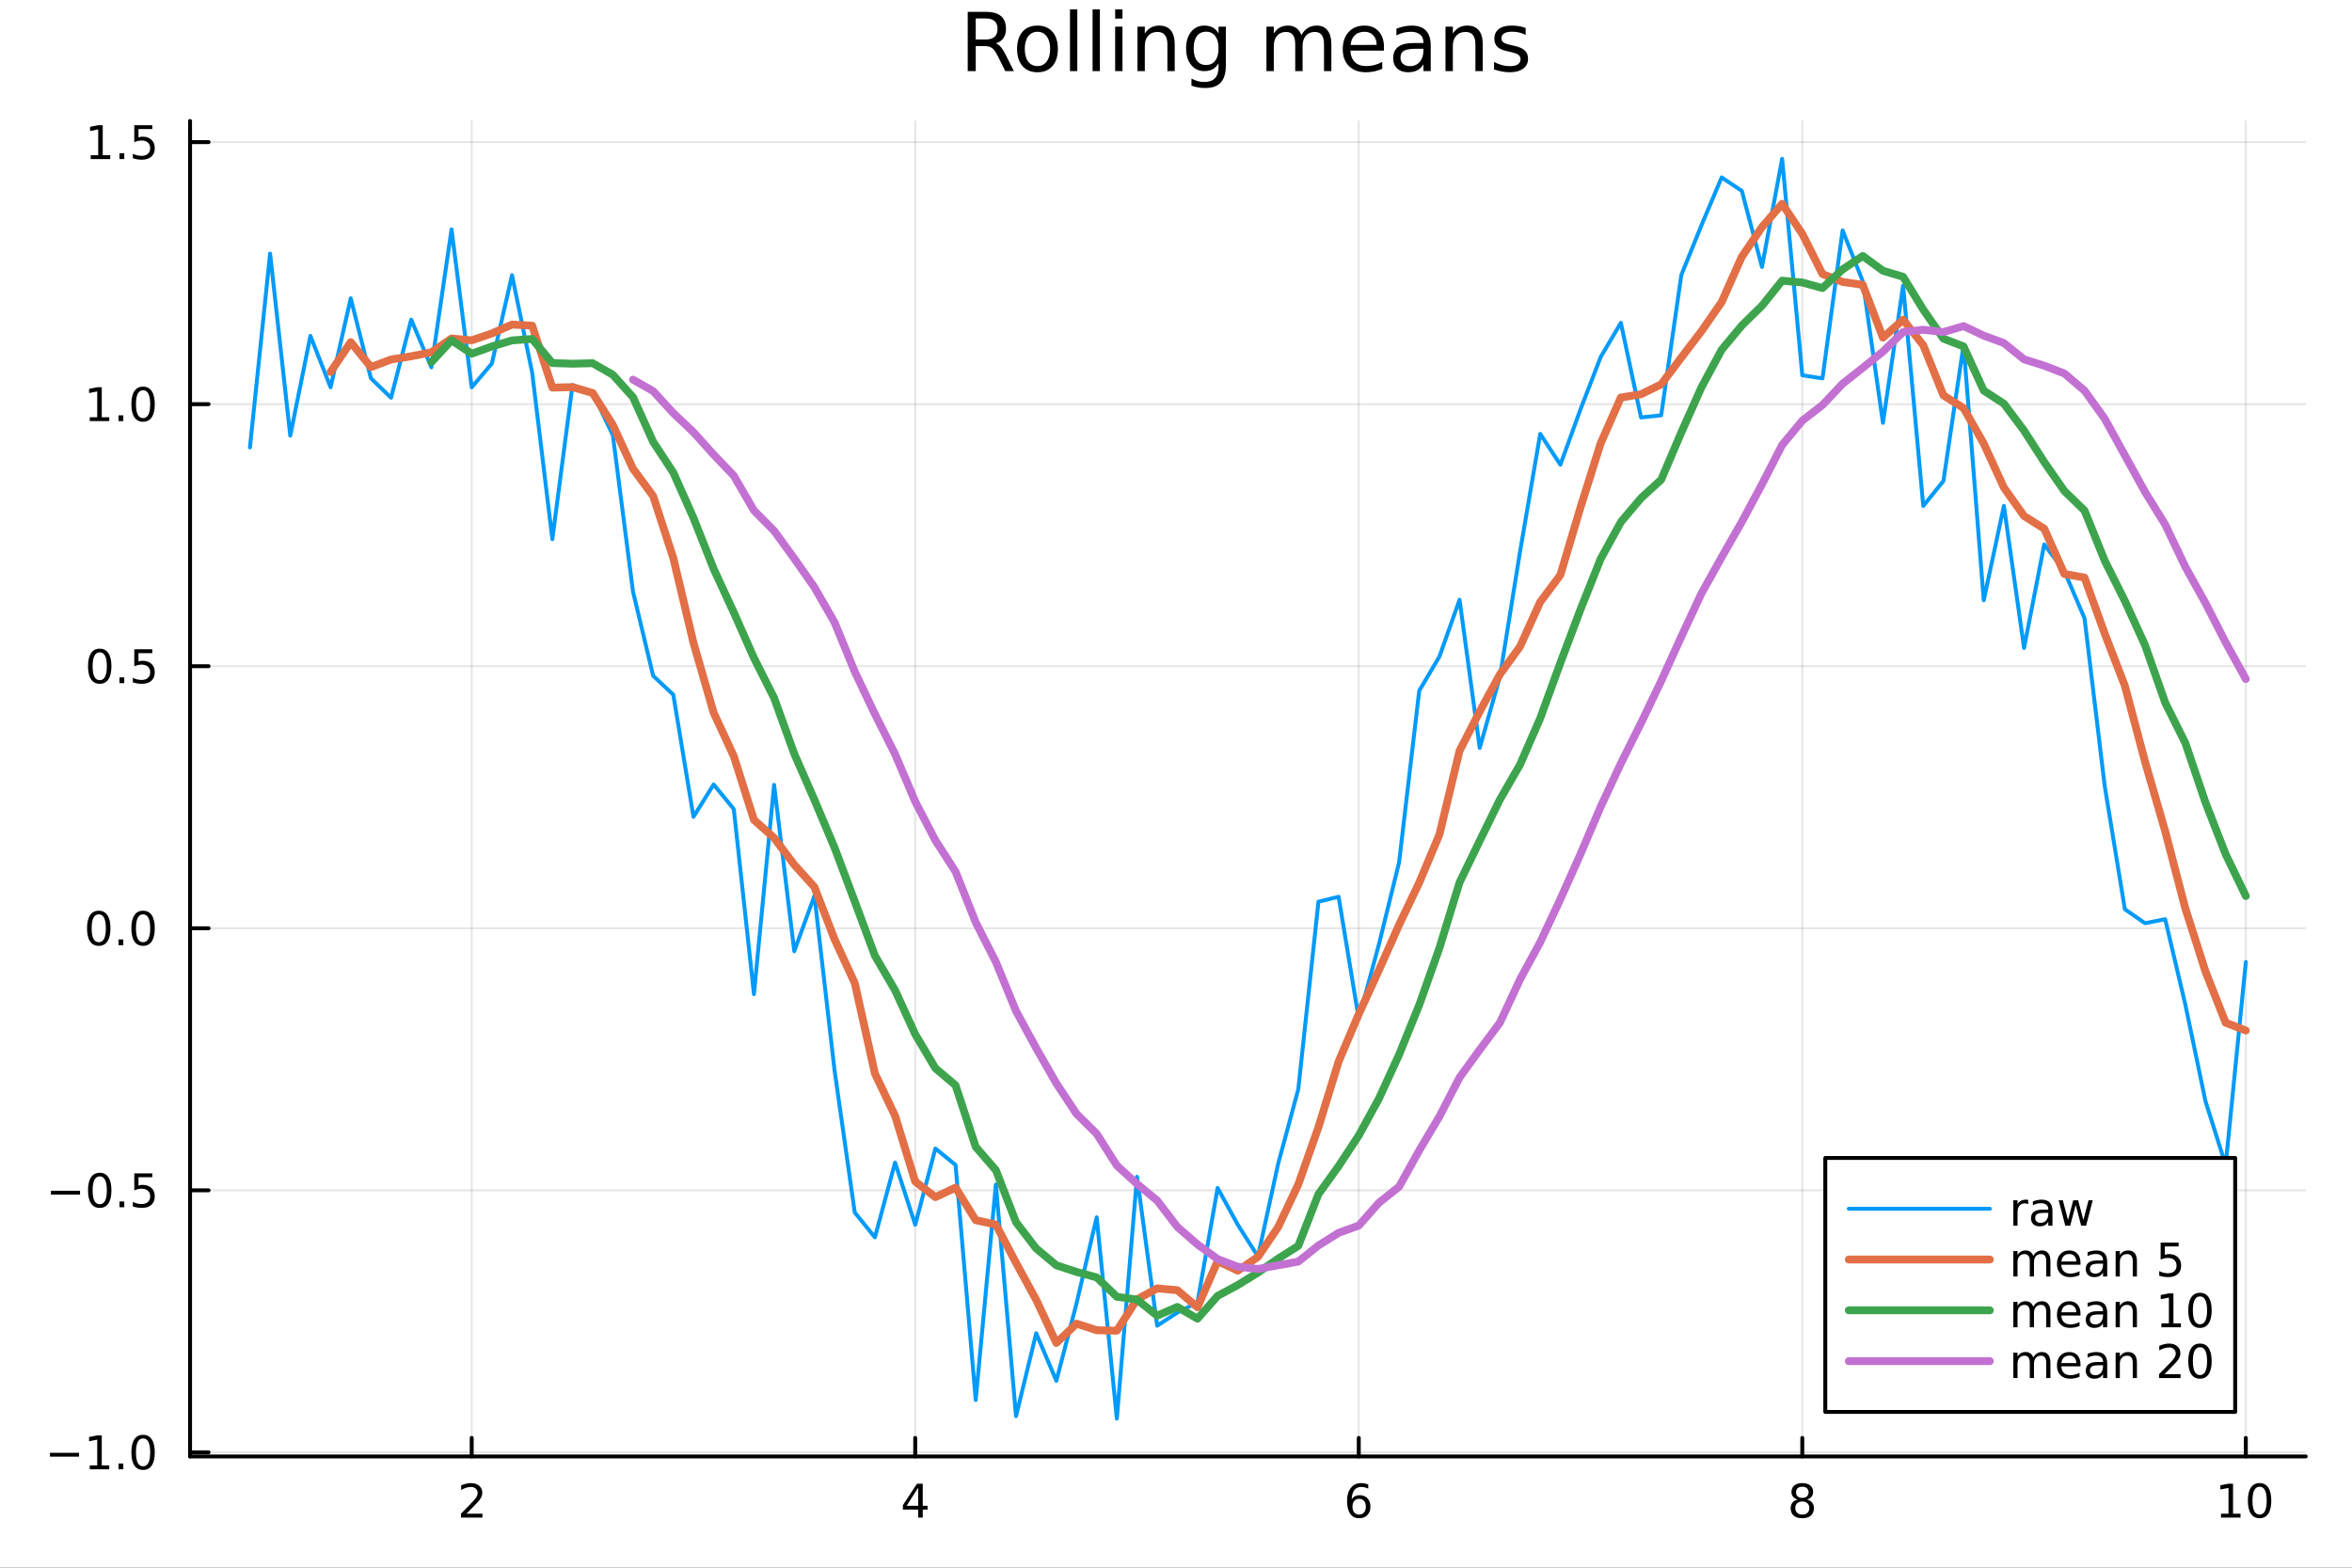<?xml version="1.0" encoding="utf-8"?>
<svg xmlns="http://www.w3.org/2000/svg" xmlns:xlink="http://www.w3.org/1999/xlink" width="600" height="400" viewBox="0 0 2400 1600">
<rect x="0" y="0" width="2400" height="1600" fill="#333333" stroke="none"/>
<defs>
  <clipPath id="clip340">
    <rect x="0" y="0" width="2400" height="1600"/>
  </clipPath>
</defs>
<path clip-path="url(#clip340)" d="M0 1600 L2400 1600 L2400 0 L0 0  Z" fill="#ffffff" fill-rule="evenodd" fill-opacity="1"/>
<defs>
  <clipPath id="clip341">
    <rect x="480" y="0" width="1681" height="1600"/>
  </clipPath>
</defs>
<path clip-path="url(#clip340)" d="M193.936 1486.45 L2352.76 1486.45 L2352.76 123.472 L193.936 123.472  Z" fill="#ffffff" fill-rule="evenodd" fill-opacity="1"/>
<defs>
  <clipPath id="clip342">
    <rect x="193" y="123" width="2160" height="1364"/>
  </clipPath>
</defs>
<polyline clip-path="url(#clip342)" style="stroke:#000000; stroke-linecap:round; stroke-linejoin:round; stroke-width:2; stroke-opacity:0.1; fill:none" points="481.326,1486.45 481.326,123.472 "/>
<polyline clip-path="url(#clip342)" style="stroke:#000000; stroke-linecap:round; stroke-linejoin:round; stroke-width:2; stroke-opacity:0.1; fill:none" points="933.909,1486.45 933.909,123.472 "/>
<polyline clip-path="url(#clip342)" style="stroke:#000000; stroke-linecap:round; stroke-linejoin:round; stroke-width:2; stroke-opacity:0.1; fill:none" points="1386.49,1486.45 1386.49,123.472 "/>
<polyline clip-path="url(#clip342)" style="stroke:#000000; stroke-linecap:round; stroke-linejoin:round; stroke-width:2; stroke-opacity:0.1; fill:none" points="1839.07,1486.45 1839.07,123.472 "/>
<polyline clip-path="url(#clip342)" style="stroke:#000000; stroke-linecap:round; stroke-linejoin:round; stroke-width:2; stroke-opacity:0.1; fill:none" points="2291.66,1486.45 2291.66,123.472 "/>
<polyline clip-path="url(#clip340)" style="stroke:#000000; stroke-linecap:round; stroke-linejoin:round; stroke-width:4; stroke-opacity:1; fill:none" points="193.936,1486.45 2352.76,1486.45 "/>
<polyline clip-path="url(#clip340)" style="stroke:#000000; stroke-linecap:round; stroke-linejoin:round; stroke-width:4; stroke-opacity:1; fill:none" points="481.326,1486.45 481.326,1467.55 "/>
<polyline clip-path="url(#clip340)" style="stroke:#000000; stroke-linecap:round; stroke-linejoin:round; stroke-width:4; stroke-opacity:1; fill:none" points="933.909,1486.45 933.909,1467.55 "/>
<polyline clip-path="url(#clip340)" style="stroke:#000000; stroke-linecap:round; stroke-linejoin:round; stroke-width:4; stroke-opacity:1; fill:none" points="1386.49,1486.45 1386.49,1467.55 "/>
<polyline clip-path="url(#clip340)" style="stroke:#000000; stroke-linecap:round; stroke-linejoin:round; stroke-width:4; stroke-opacity:1; fill:none" points="1839.07,1486.45 1839.07,1467.55 "/>
<polyline clip-path="url(#clip340)" style="stroke:#000000; stroke-linecap:round; stroke-linejoin:round; stroke-width:4; stroke-opacity:1; fill:none" points="2291.66,1486.45 2291.66,1467.55 "/>
<path clip-path="url(#clip340)" d="M475.979 1544.91 L492.298 1544.91 L492.298 1548.85 L470.354 1548.85 L470.354 1544.91 Q473.016 1542.16 477.599 1537.53 Q482.206 1532.88 483.386 1531.53 Q485.632 1529.01 486.511 1527.27 Q487.414 1525.51 487.414 1523.82 Q487.414 1521.07 485.47 1519.33 Q483.548 1517.6 480.446 1517.6 Q478.247 1517.6 475.794 1518.36 Q473.363 1519.13 470.585 1520.68 L470.585 1515.95 Q473.409 1514.82 475.863 1514.24 Q478.317 1513.66 480.354 1513.66 Q485.724 1513.66 488.919 1516.35 Q492.113 1519.03 492.113 1523.52 Q492.113 1525.65 491.303 1527.57 Q490.516 1529.47 488.409 1532.07 Q487.831 1532.74 484.729 1535.95 Q481.627 1539.15 475.979 1544.91 Z" fill="#000000" fill-rule="evenodd" fill-opacity="1" /><path clip-path="url(#clip340)" d="M936.918 1518.36 L925.113 1536.81 L936.918 1536.81 L936.918 1518.36 M935.691 1514.29 L941.571 1514.29 L941.571 1536.81 L946.501 1536.81 L946.501 1540.7 L941.571 1540.7 L941.571 1548.85 L936.918 1548.85 L936.918 1540.7 L921.316 1540.7 L921.316 1536.19 L935.691 1514.29 Z" fill="#000000" fill-rule="evenodd" fill-opacity="1" /><path clip-path="url(#clip340)" d="M1386.9 1529.7 Q1383.75 1529.7 1381.9 1531.86 Q1380.07 1534.01 1380.07 1537.76 Q1380.07 1541.49 1381.9 1543.66 Q1383.75 1545.82 1386.9 1545.82 Q1390.04 1545.82 1391.87 1543.66 Q1393.73 1541.49 1393.73 1537.76 Q1393.73 1534.01 1391.87 1531.86 Q1390.04 1529.7 1386.9 1529.7 M1396.18 1515.05 L1396.18 1519.31 Q1394.42 1518.48 1392.61 1518.04 Q1390.83 1517.6 1389.07 1517.6 Q1384.44 1517.6 1381.99 1520.72 Q1379.56 1523.85 1379.21 1530.17 Q1380.58 1528.15 1382.64 1527.09 Q1384.7 1526 1387.17 1526 Q1392.38 1526 1395.39 1529.17 Q1398.42 1532.32 1398.42 1537.76 Q1398.42 1543.08 1395.28 1546.3 Q1392.13 1549.52 1386.9 1549.52 Q1380.9 1549.52 1377.73 1544.94 Q1374.56 1540.33 1374.56 1531.6 Q1374.56 1523.41 1378.45 1518.55 Q1382.34 1513.66 1388.89 1513.66 Q1390.65 1513.66 1392.43 1514.01 Q1394.23 1514.36 1396.18 1515.05 Z" fill="#000000" fill-rule="evenodd" fill-opacity="1" /><path clip-path="url(#clip340)" d="M1839.07 1532.44 Q1835.74 1532.44 1833.82 1534.22 Q1831.92 1536 1831.92 1539.13 Q1831.92 1542.25 1833.82 1544.03 Q1835.74 1545.82 1839.07 1545.82 Q1842.41 1545.82 1844.33 1544.03 Q1846.25 1542.23 1846.25 1539.13 Q1846.25 1536 1844.33 1534.22 Q1842.43 1532.44 1839.07 1532.44 M1834.4 1530.45 Q1831.39 1529.7 1829.7 1527.64 Q1828.03 1525.58 1828.03 1522.62 Q1828.03 1518.48 1830.97 1516.07 Q1833.94 1513.66 1839.07 1513.66 Q1844.24 1513.66 1847.18 1516.07 Q1850.12 1518.48 1850.12 1522.62 Q1850.12 1525.58 1848.43 1527.64 Q1846.76 1529.7 1843.77 1530.45 Q1847.15 1531.23 1849.03 1533.52 Q1850.93 1535.82 1850.93 1539.13 Q1850.93 1544.15 1847.85 1546.83 Q1844.79 1549.52 1839.07 1549.52 Q1833.36 1549.52 1830.28 1546.83 Q1827.22 1544.15 1827.22 1539.13 Q1827.22 1535.82 1829.12 1533.52 Q1831.02 1531.23 1834.4 1530.45 M1832.69 1523.06 Q1832.69 1525.75 1834.35 1527.25 Q1836.04 1528.76 1839.07 1528.76 Q1842.08 1528.76 1843.77 1527.25 Q1845.49 1525.75 1845.49 1523.06 Q1845.49 1520.38 1843.77 1518.87 Q1842.08 1517.37 1839.07 1517.37 Q1836.04 1517.37 1834.35 1518.87 Q1832.69 1520.38 1832.69 1523.06 Z" fill="#000000" fill-rule="evenodd" fill-opacity="1" /><path clip-path="url(#clip340)" d="M2266.34 1544.91 L2273.98 1544.91 L2273.98 1518.55 L2265.67 1520.21 L2265.67 1515.95 L2273.94 1514.29 L2278.61 1514.29 L2278.61 1544.91 L2286.25 1544.91 L2286.25 1548.85 L2266.34 1548.85 L2266.34 1544.91 Z" fill="#000000" fill-rule="evenodd" fill-opacity="1" /><path clip-path="url(#clip340)" d="M2305.7 1517.37 Q2302.09 1517.37 2300.26 1520.93 Q2298.45 1524.47 2298.45 1531.6 Q2298.45 1538.71 2300.26 1542.27 Q2302.09 1545.82 2305.7 1545.82 Q2309.33 1545.82 2311.14 1542.27 Q2312.96 1538.71 2312.96 1531.6 Q2312.96 1524.47 2311.14 1520.93 Q2309.33 1517.37 2305.7 1517.37 M2305.7 1513.66 Q2311.51 1513.66 2314.56 1518.27 Q2317.64 1522.85 2317.64 1531.6 Q2317.64 1540.33 2314.56 1544.94 Q2311.51 1549.52 2305.7 1549.52 Q2299.89 1549.52 2296.81 1544.94 Q2293.75 1540.33 2293.75 1531.6 Q2293.75 1522.85 2296.81 1518.27 Q2299.89 1513.66 2305.7 1513.66 Z" fill="#000000" fill-rule="evenodd" fill-opacity="1" /><polyline clip-path="url(#clip342)" style="stroke:#000000; stroke-linecap:round; stroke-linejoin:round; stroke-width:2; stroke-opacity:0.1; fill:none" points="193.936,1482.29 2352.76,1482.29 "/>
<polyline clip-path="url(#clip342)" style="stroke:#000000; stroke-linecap:round; stroke-linejoin:round; stroke-width:2; stroke-opacity:0.1; fill:none" points="193.936,1214.85 2352.76,1214.85 "/>
<polyline clip-path="url(#clip342)" style="stroke:#000000; stroke-linecap:round; stroke-linejoin:round; stroke-width:2; stroke-opacity:0.1; fill:none" points="193.936,947.399 2352.76,947.399 "/>
<polyline clip-path="url(#clip342)" style="stroke:#000000; stroke-linecap:round; stroke-linejoin:round; stroke-width:2; stroke-opacity:0.1; fill:none" points="193.936,679.951 2352.76,679.951 "/>
<polyline clip-path="url(#clip342)" style="stroke:#000000; stroke-linecap:round; stroke-linejoin:round; stroke-width:2; stroke-opacity:0.1; fill:none" points="193.936,412.504 2352.76,412.504 "/>
<polyline clip-path="url(#clip342)" style="stroke:#000000; stroke-linecap:round; stroke-linejoin:round; stroke-width:2; stroke-opacity:0.1; fill:none" points="193.936,145.056 2352.76,145.056 "/>
<polyline clip-path="url(#clip340)" style="stroke:#000000; stroke-linecap:round; stroke-linejoin:round; stroke-width:4; stroke-opacity:1; fill:none" points="193.936,1486.45 193.936,123.472 "/>
<polyline clip-path="url(#clip340)" style="stroke:#000000; stroke-linecap:round; stroke-linejoin:round; stroke-width:4; stroke-opacity:1; fill:none" points="193.936,1482.29 212.834,1482.29 "/>
<polyline clip-path="url(#clip340)" style="stroke:#000000; stroke-linecap:round; stroke-linejoin:round; stroke-width:4; stroke-opacity:1; fill:none" points="193.936,1214.85 212.834,1214.85 "/>
<polyline clip-path="url(#clip340)" style="stroke:#000000; stroke-linecap:round; stroke-linejoin:round; stroke-width:4; stroke-opacity:1; fill:none" points="193.936,947.399 212.834,947.399 "/>
<polyline clip-path="url(#clip340)" style="stroke:#000000; stroke-linecap:round; stroke-linejoin:round; stroke-width:4; stroke-opacity:1; fill:none" points="193.936,679.951 212.834,679.951 "/>
<polyline clip-path="url(#clip340)" style="stroke:#000000; stroke-linecap:round; stroke-linejoin:round; stroke-width:4; stroke-opacity:1; fill:none" points="193.936,412.504 212.834,412.504 "/>
<polyline clip-path="url(#clip340)" style="stroke:#000000; stroke-linecap:round; stroke-linejoin:round; stroke-width:4; stroke-opacity:1; fill:none" points="193.936,145.056 212.834,145.056 "/>
<path clip-path="url(#clip340)" d="M50.992 1482.75 L80.668 1482.75 L80.668 1486.68 L50.992 1486.68 L50.992 1482.75 Z" fill="#000000" fill-rule="evenodd" fill-opacity="1" /><path clip-path="url(#clip340)" d="M91.571 1495.64 L99.21 1495.64 L99.21 1469.27 L90.899 1470.94 L90.899 1466.68 L99.163 1465.01 L103.839 1465.01 L103.839 1495.64 L111.478 1495.64 L111.478 1499.57 L91.571 1499.57 L91.571 1495.64 Z" fill="#000000" fill-rule="evenodd" fill-opacity="1" /><path clip-path="url(#clip340)" d="M120.922 1493.69 L125.807 1493.69 L125.807 1499.57 L120.922 1499.57 L120.922 1493.69 Z" fill="#000000" fill-rule="evenodd" fill-opacity="1" /><path clip-path="url(#clip340)" d="M145.992 1468.09 Q142.381 1468.09 140.552 1471.66 Q138.746 1475.2 138.746 1482.33 Q138.746 1489.44 140.552 1493 Q142.381 1496.54 145.992 1496.54 Q149.626 1496.54 151.431 1493 Q153.26 1489.44 153.26 1482.33 Q153.26 1475.2 151.431 1471.66 Q149.626 1468.09 145.992 1468.09 M145.992 1464.39 Q151.802 1464.39 154.857 1469 Q157.936 1473.58 157.936 1482.33 Q157.936 1491.06 154.857 1495.66 Q151.802 1500.25 145.992 1500.25 Q140.181 1500.25 137.103 1495.66 Q134.047 1491.06 134.047 1482.33 Q134.047 1473.58 137.103 1469 Q140.181 1464.39 145.992 1464.39 Z" fill="#000000" fill-rule="evenodd" fill-opacity="1" /><path clip-path="url(#clip340)" d="M51.987 1215.3 L81.663 1215.3 L81.663 1219.23 L51.987 1219.23 L51.987 1215.3 Z" fill="#000000" fill-rule="evenodd" fill-opacity="1" /><path clip-path="url(#clip340)" d="M101.756 1200.65 Q98.145 1200.65 96.316 1204.21 Q94.51 1207.75 94.51 1214.88 Q94.51 1221.99 96.316 1225.55 Q98.145 1229.09 101.756 1229.09 Q105.39 1229.09 107.196 1225.55 Q109.024 1221.99 109.024 1214.88 Q109.024 1207.75 107.196 1204.21 Q105.39 1200.65 101.756 1200.65 M101.756 1196.94 Q107.566 1196.94 110.621 1201.55 Q113.7 1206.13 113.7 1214.88 Q113.7 1223.61 110.621 1228.21 Q107.566 1232.8 101.756 1232.8 Q95.946 1232.8 92.867 1228.21 Q89.811 1223.61 89.811 1214.88 Q89.811 1206.13 92.867 1201.55 Q95.946 1196.94 101.756 1196.94 Z" fill="#000000" fill-rule="evenodd" fill-opacity="1" /><path clip-path="url(#clip340)" d="M121.918 1226.25 L126.802 1226.25 L126.802 1232.13 L121.918 1232.13 L121.918 1226.25 Z" fill="#000000" fill-rule="evenodd" fill-opacity="1" /><path clip-path="url(#clip340)" d="M137.033 1197.57 L155.39 1197.57 L155.39 1201.5 L141.316 1201.5 L141.316 1209.97 Q142.334 1209.63 143.353 1209.46 Q144.371 1209.28 145.39 1209.28 Q151.177 1209.28 154.556 1212.45 Q157.936 1215.62 157.936 1221.04 Q157.936 1226.62 154.464 1229.72 Q150.992 1232.8 144.672 1232.8 Q142.496 1232.8 140.228 1232.43 Q137.982 1232.06 135.575 1231.32 L135.575 1226.62 Q137.658 1227.75 139.881 1228.31 Q142.103 1228.86 144.58 1228.86 Q148.584 1228.86 150.922 1226.76 Q153.26 1224.65 153.26 1221.04 Q153.26 1217.43 150.922 1215.32 Q148.584 1213.21 144.58 1213.21 Q142.705 1213.21 140.83 1213.63 Q138.978 1214.05 137.033 1214.93 L137.033 1197.57 Z" fill="#000000" fill-rule="evenodd" fill-opacity="1" /><path clip-path="url(#clip340)" d="M100.76 933.198 Q97.149 933.198 95.321 936.762 Q93.515 940.304 93.515 947.434 Q93.515 954.54 95.321 958.105 Q97.149 961.647 100.76 961.647 Q104.395 961.647 106.2 958.105 Q108.029 954.54 108.029 947.434 Q108.029 940.304 106.2 936.762 Q104.395 933.198 100.76 933.198 M100.76 929.494 Q106.571 929.494 109.626 934.1 Q112.705 938.684 112.705 947.434 Q112.705 956.16 109.626 960.767 Q106.571 965.35 100.76 965.35 Q94.95 965.35 91.871 960.767 Q88.816 956.16 88.816 947.434 Q88.816 938.684 91.871 934.1 Q94.95 929.494 100.76 929.494 Z" fill="#000000" fill-rule="evenodd" fill-opacity="1" /><path clip-path="url(#clip340)" d="M120.922 958.799 L125.807 958.799 L125.807 964.679 L120.922 964.679 L120.922 958.799 Z" fill="#000000" fill-rule="evenodd" fill-opacity="1" /><path clip-path="url(#clip340)" d="M145.992 933.198 Q142.381 933.198 140.552 936.762 Q138.746 940.304 138.746 947.434 Q138.746 954.54 140.552 958.105 Q142.381 961.647 145.992 961.647 Q149.626 961.647 151.431 958.105 Q153.26 954.54 153.26 947.434 Q153.26 940.304 151.431 936.762 Q149.626 933.198 145.992 933.198 M145.992 929.494 Q151.802 929.494 154.857 934.1 Q157.936 938.684 157.936 947.434 Q157.936 956.16 154.857 960.767 Q151.802 965.35 145.992 965.35 Q140.181 965.35 137.103 960.767 Q134.047 956.16 134.047 947.434 Q134.047 938.684 137.103 934.1 Q140.181 929.494 145.992 929.494 Z" fill="#000000" fill-rule="evenodd" fill-opacity="1" /><path clip-path="url(#clip340)" d="M101.756 665.75 Q98.145 665.75 96.316 669.315 Q94.51 672.856 94.51 679.986 Q94.51 687.092 96.316 690.657 Q98.145 694.199 101.756 694.199 Q105.39 694.199 107.196 690.657 Q109.024 687.092 109.024 679.986 Q109.024 672.856 107.196 669.315 Q105.39 665.75 101.756 665.75 M101.756 662.046 Q107.566 662.046 110.621 666.653 Q113.7 671.236 113.7 679.986 Q113.7 688.713 110.621 693.319 Q107.566 697.903 101.756 697.903 Q95.946 697.903 92.867 693.319 Q89.811 688.713 89.811 679.986 Q89.811 671.236 92.867 666.653 Q95.946 662.046 101.756 662.046 Z" fill="#000000" fill-rule="evenodd" fill-opacity="1" /><path clip-path="url(#clip340)" d="M121.918 691.352 L126.802 691.352 L126.802 697.231 L121.918 697.231 L121.918 691.352 Z" fill="#000000" fill-rule="evenodd" fill-opacity="1" /><path clip-path="url(#clip340)" d="M137.033 662.671 L155.39 662.671 L155.39 666.606 L141.316 666.606 L141.316 675.079 Q142.334 674.731 143.353 674.569 Q144.371 674.384 145.39 674.384 Q151.177 674.384 154.556 677.555 Q157.936 680.727 157.936 686.143 Q157.936 691.722 154.464 694.824 Q150.992 697.903 144.672 697.903 Q142.496 697.903 140.228 697.532 Q137.982 697.162 135.575 696.421 L135.575 691.722 Q137.658 692.856 139.881 693.412 Q142.103 693.967 144.58 693.967 Q148.584 693.967 150.922 691.861 Q153.26 689.754 153.26 686.143 Q153.26 682.532 150.922 680.426 Q148.584 678.319 144.58 678.319 Q142.705 678.319 140.83 678.736 Q138.978 679.153 137.033 680.032 L137.033 662.671 Z" fill="#000000" fill-rule="evenodd" fill-opacity="1" /><path clip-path="url(#clip340)" d="M91.571 425.848 L99.21 425.848 L99.21 399.483 L90.899 401.149 L90.899 396.89 L99.163 395.224 L103.839 395.224 L103.839 425.848 L111.478 425.848 L111.478 429.784 L91.571 429.784 L91.571 425.848 Z" fill="#000000" fill-rule="evenodd" fill-opacity="1" /><path clip-path="url(#clip340)" d="M120.922 423.904 L125.807 423.904 L125.807 429.784 L120.922 429.784 L120.922 423.904 Z" fill="#000000" fill-rule="evenodd" fill-opacity="1" /><path clip-path="url(#clip340)" d="M145.992 398.302 Q142.381 398.302 140.552 401.867 Q138.746 405.409 138.746 412.538 Q138.746 419.645 140.552 423.21 Q142.381 426.751 145.992 426.751 Q149.626 426.751 151.431 423.21 Q153.26 419.645 153.26 412.538 Q153.26 405.409 151.431 401.867 Q149.626 398.302 145.992 398.302 M145.992 394.599 Q151.802 394.599 154.857 399.205 Q157.936 403.788 157.936 412.538 Q157.936 421.265 154.857 425.872 Q151.802 430.455 145.992 430.455 Q140.181 430.455 137.103 425.872 Q134.047 421.265 134.047 412.538 Q134.047 403.788 137.103 399.205 Q140.181 394.599 145.992 394.599 Z" fill="#000000" fill-rule="evenodd" fill-opacity="1" /><path clip-path="url(#clip340)" d="M92.566 158.401 L100.205 158.401 L100.205 132.035 L91.895 133.702 L91.895 129.443 L100.159 127.776 L104.834 127.776 L104.834 158.401 L112.473 158.401 L112.473 162.336 L92.566 162.336 L92.566 158.401 Z" fill="#000000" fill-rule="evenodd" fill-opacity="1" /><path clip-path="url(#clip340)" d="M121.918 156.456 L126.802 156.456 L126.802 162.336 L121.918 162.336 L121.918 156.456 Z" fill="#000000" fill-rule="evenodd" fill-opacity="1" /><path clip-path="url(#clip340)" d="M137.033 127.776 L155.39 127.776 L155.39 131.711 L141.316 131.711 L141.316 140.183 Q142.334 139.836 143.353 139.674 Q144.371 139.489 145.39 139.489 Q151.177 139.489 154.556 142.66 Q157.936 145.831 157.936 151.248 Q157.936 156.827 154.464 159.929 Q150.992 163.007 144.672 163.007 Q142.496 163.007 140.228 162.637 Q137.982 162.266 135.575 161.526 L135.575 156.827 Q137.658 157.961 139.881 158.517 Q142.103 159.072 144.58 159.072 Q148.584 159.072 150.922 156.966 Q153.26 154.859 153.26 151.248 Q153.26 147.637 150.922 145.53 Q148.584 143.424 144.58 143.424 Q142.705 143.424 140.83 143.841 Q138.978 144.257 137.033 145.137 L137.033 127.776 Z" fill="#000000" fill-rule="evenodd" fill-opacity="1" /><path clip-path="url(#clip340)" d="M1016.15 44.22 Q1018.79 45.111 1021.26 48.028 Q1023.77 50.944 1026.28 56.048 L1034.59 72.576 L1025.8 72.576 L1018.06 57.061 Q1015.06 50.985 1012.22 49 Q1009.43 47.015 1004.57 47.015 L995.656 47.015 L995.656 72.576 L987.474 72.576 L987.474 12.096 L1005.95 12.096 Q1016.32 12.096 1021.42 16.43 Q1026.52 20.765 1026.52 29.515 Q1026.52 35.227 1023.85 38.994 Q1021.22 42.761 1016.15 44.22 M995.656 18.82 L995.656 40.29 L1005.95 40.29 Q1011.86 40.29 1014.86 37.576 Q1017.9 34.822 1017.9 29.515 Q1017.9 24.208 1014.86 21.535 Q1011.86 18.82 1005.95 18.82 L995.656 18.82 Z" fill="#000000" fill-rule="evenodd" fill-opacity="1" /><path clip-path="url(#clip340)" d="M1058.65 32.431 Q1052.65 32.431 1049.17 37.131 Q1045.69 41.789 1045.69 49.931 Q1045.69 58.074 1049.13 62.773 Q1052.61 67.431 1058.65 67.431 Q1064.6 67.431 1068.09 62.732 Q1071.57 58.033 1071.57 49.931 Q1071.57 41.87 1068.09 37.171 Q1064.6 32.431 1058.65 32.431 M1058.65 26.112 Q1068.37 26.112 1073.92 32.431 Q1079.47 38.751 1079.47 49.931 Q1079.47 61.071 1073.92 67.431 Q1068.37 73.751 1058.65 73.751 Q1048.89 73.751 1043.34 67.431 Q1037.83 61.071 1037.83 49.931 Q1037.83 38.751 1043.34 32.431 Q1048.89 26.112 1058.65 26.112 Z" fill="#000000" fill-rule="evenodd" fill-opacity="1" /><path clip-path="url(#clip340)" d="M1091.82 9.544 L1099.28 9.544 L1099.28 72.576 L1091.82 72.576 L1091.82 9.544 Z" fill="#000000" fill-rule="evenodd" fill-opacity="1" /><path clip-path="url(#clip340)" d="M1114.87 9.544 L1122.33 9.544 L1122.33 72.576 L1114.87 72.576 L1114.87 9.544 Z" fill="#000000" fill-rule="evenodd" fill-opacity="1" /><path clip-path="url(#clip340)" d="M1137.92 27.206 L1145.38 27.206 L1145.38 72.576 L1137.92 72.576 L1137.92 27.206 M1137.92 9.544 L1145.38 9.544 L1145.38 18.983 L1137.92 18.983 L1137.92 9.544 Z" fill="#000000" fill-rule="evenodd" fill-opacity="1" /><path clip-path="url(#clip340)" d="M1198.69 45.192 L1198.69 72.576 L1191.23 72.576 L1191.23 45.435 Q1191.23 38.994 1188.72 35.794 Q1186.21 32.594 1181.19 32.594 Q1175.15 32.594 1171.67 36.442 Q1168.18 40.29 1168.18 46.934 L1168.18 72.576 L1160.69 72.576 L1160.69 27.206 L1168.18 27.206 L1168.18 34.254 Q1170.86 30.163 1174.46 28.138 Q1178.11 26.112 1182.85 26.112 Q1190.67 26.112 1194.68 30.973 Q1198.69 35.794 1198.69 45.192 Z" fill="#000000" fill-rule="evenodd" fill-opacity="1" /><path clip-path="url(#clip340)" d="M1243.41 49.364 Q1243.41 41.263 1240.05 36.806 Q1236.73 32.35 1230.69 32.35 Q1224.69 32.35 1221.33 36.806 Q1218.01 41.263 1218.01 49.364 Q1218.01 57.426 1221.33 61.882 Q1224.69 66.338 1230.69 66.338 Q1236.73 66.338 1240.05 61.882 Q1243.41 57.426 1243.41 49.364 M1250.86 66.945 Q1250.86 78.531 1245.72 84.162 Q1240.57 89.833 1229.96 89.833 Q1226.03 89.833 1222.55 89.225 Q1219.06 88.658 1215.78 87.443 L1215.78 80.192 Q1219.06 81.974 1222.26 82.825 Q1225.46 83.675 1228.79 83.675 Q1236.12 83.675 1239.76 79.827 Q1243.41 76.019 1243.41 68.282 L1243.41 64.596 Q1241.1 68.606 1237.5 70.591 Q1233.89 72.576 1228.87 72.576 Q1220.52 72.576 1215.42 66.216 Q1210.31 59.856 1210.31 49.364 Q1210.31 38.832 1215.42 32.472 Q1220.52 26.112 1228.87 26.112 Q1233.89 26.112 1237.5 28.097 Q1241.1 30.082 1243.41 34.092 L1243.41 27.206 L1250.86 27.206 L1250.86 66.945 Z" fill="#000000" fill-rule="evenodd" fill-opacity="1" /><path clip-path="url(#clip340)" d="M1327.91 35.915 Q1330.71 30.892 1334.6 28.502 Q1338.48 26.112 1343.75 26.112 Q1350.84 26.112 1354.69 31.095 Q1358.54 36.037 1358.54 45.192 L1358.54 72.576 L1351.04 72.576 L1351.04 45.435 Q1351.04 38.913 1348.73 35.753 Q1346.42 32.594 1341.68 32.594 Q1335.89 32.594 1332.53 36.442 Q1329.17 40.29 1329.17 46.934 L1329.17 72.576 L1321.67 72.576 L1321.67 45.435 Q1321.67 38.873 1319.36 35.753 Q1317.06 32.594 1312.23 32.594 Q1306.52 32.594 1303.16 36.482 Q1299.8 40.331 1299.8 46.934 L1299.8 72.576 L1292.3 72.576 L1292.3 27.206 L1299.8 27.206 L1299.8 34.254 Q1302.35 30.082 1305.92 28.097 Q1309.48 26.112 1314.38 26.112 Q1319.32 26.112 1322.77 28.624 Q1326.25 31.135 1327.91 35.915 Z" fill="#000000" fill-rule="evenodd" fill-opacity="1" /><path clip-path="url(#clip340)" d="M1412.21 48.028 L1412.21 51.673 L1377.94 51.673 Q1378.43 59.37 1382.56 63.421 Q1386.73 67.431 1394.14 67.431 Q1398.44 67.431 1402.45 66.378 Q1406.5 65.325 1410.47 63.218 L1410.47 70.267 Q1406.46 71.968 1402.25 72.86 Q1398.03 73.751 1393.7 73.751 Q1382.84 73.751 1376.48 67.431 Q1370.16 61.112 1370.16 50.337 Q1370.16 39.197 1376.16 32.675 Q1382.19 26.112 1392.4 26.112 Q1401.56 26.112 1406.86 32.026 Q1412.21 37.9 1412.21 48.028 M1404.76 45.84 Q1404.68 39.723 1401.31 36.077 Q1397.99 32.431 1392.48 32.431 Q1386.24 32.431 1382.48 35.956 Q1378.75 39.48 1378.18 45.88 L1404.76 45.84 Z" fill="#000000" fill-rule="evenodd" fill-opacity="1" /><path clip-path="url(#clip340)" d="M1445.06 49.769 Q1436.03 49.769 1432.55 51.835 Q1429.06 53.901 1429.06 58.884 Q1429.06 62.854 1431.66 65.203 Q1434.29 67.512 1438.78 67.512 Q1444.98 67.512 1448.71 63.137 Q1452.48 58.722 1452.48 51.43 L1452.48 49.769 L1445.06 49.769 M1459.93 46.691 L1459.93 72.576 L1452.48 72.576 L1452.48 65.689 Q1449.92 69.821 1446.12 71.806 Q1442.31 73.751 1436.8 73.751 Q1429.83 73.751 1425.7 69.862 Q1421.61 65.933 1421.61 59.37 Q1421.61 51.714 1426.71 47.825 Q1431.86 43.936 1442.03 43.936 L1452.48 43.936 L1452.48 43.207 Q1452.48 38.062 1449.07 35.267 Q1445.71 32.431 1439.6 32.431 Q1435.71 32.431 1432.02 33.363 Q1428.33 34.295 1424.93 36.158 L1424.93 29.272 Q1429.02 27.692 1432.87 26.922 Q1436.72 26.112 1440.36 26.112 Q1450.21 26.112 1455.07 31.216 Q1459.93 36.32 1459.93 46.691 Z" fill="#000000" fill-rule="evenodd" fill-opacity="1" /><path clip-path="url(#clip340)" d="M1513 45.192 L1513 72.576 L1505.54 72.576 L1505.54 45.435 Q1505.54 38.994 1503.03 35.794 Q1500.52 32.594 1495.5 32.594 Q1489.46 32.594 1485.98 36.442 Q1482.49 40.29 1482.49 46.934 L1482.49 72.576 L1475 72.576 L1475 27.206 L1482.49 27.206 L1482.49 34.254 Q1485.17 30.163 1488.77 28.138 Q1492.42 26.112 1497.16 26.112 Q1504.98 26.112 1508.99 30.973 Q1513 35.794 1513 45.192 Z" fill="#000000" fill-rule="evenodd" fill-opacity="1" /><path clip-path="url(#clip340)" d="M1556.79 28.543 L1556.79 35.591 Q1553.63 33.971 1550.23 33.161 Q1546.82 32.35 1543.18 32.35 Q1537.63 32.35 1534.83 34.052 Q1532.08 35.753 1532.08 39.156 Q1532.08 41.749 1534.06 43.248 Q1536.05 44.706 1542.04 46.043 L1544.59 46.61 Q1552.53 48.311 1555.86 51.43 Q1559.22 54.509 1559.22 60.059 Q1559.22 66.378 1554.2 70.064 Q1549.21 73.751 1540.46 73.751 Q1536.82 73.751 1532.85 73.022 Q1528.92 72.333 1524.54 70.915 L1524.54 63.218 Q1528.67 65.365 1532.68 66.459 Q1536.7 67.512 1540.62 67.512 Q1545.89 67.512 1548.73 65.73 Q1551.56 63.907 1551.56 60.626 Q1551.56 57.588 1549.5 55.967 Q1547.47 54.347 1540.54 52.848 L1537.95 52.24 Q1531.02 50.782 1527.95 47.785 Q1524.87 44.746 1524.87 39.48 Q1524.87 33.08 1529.4 29.596 Q1533.94 26.112 1542.29 26.112 Q1546.42 26.112 1550.06 26.72 Q1553.71 27.327 1556.79 28.543 Z" fill="#000000" fill-rule="evenodd" fill-opacity="1" /><polyline clip-path="url(#clip342)" style="stroke:#009af9; stroke-linecap:round; stroke-linejoin:round; stroke-width:4; stroke-opacity:1; fill:none" points="255.035,456.636 275.607,258.798 296.179,444.637 316.751,342.783 337.322,395.32 357.894,304.459 378.466,386.07 399.038,405.926 419.61,326.24 440.182,374.901 460.754,234.116 481.326,395.345 501.898,370.99 522.47,280.875 543.042,380.477 563.614,550.286 584.186,392.919 604.758,400.769 625.33,444.129 645.902,603.725 666.474,689.712 687.046,709.027 707.617,833.658 728.189,800.665 748.761,825.712 769.333,1014.63 789.905,801.043 810.477,970.824 831.049,914.275 851.621,1092.75 872.193,1237.46 892.765,1262.83 913.337,1186.54 933.909,1249.99 954.481,1172.2 975.053,1188.95 995.625,1428.91 1016.2,1208.92 1036.77,1445.4 1057.34,1360.75 1077.91,1409.27 1098.48,1330.36 1119.06,1242.4 1139.63,1447.87 1160.2,1201.05 1180.77,1353.01 1201.34,1339.67 1221.92,1329.18 1242.49,1212.5 1263.06,1249.99 1283.63,1282.38 1304.2,1187.89 1324.78,1111.66 1345.35,920.301 1365.92,915.244 1386.49,1039.87 1407.06,963.817 1427.64,880.154 1448.21,704.937 1468.78,670.121 1489.35,612.125 1509.92,763.322 1530.5,690.849 1551.07,562.935 1571.64,442.84 1592.21,474.296 1612.78,417.679 1633.35,364.385 1653.93,329.467 1674.5,426.04 1695.07,423.87 1715.64,280.673 1736.21,229.845 1756.79,181.084 1777.36,194.81 1797.93,272.446 1818.5,162.047 1839.07,382.986 1859.65,386.204 1880.22,235.146 1900.79,287.104 1921.36,431.582 1941.93,291.529 1962.51,516.381 1983.08,490.906 2003.65,352.047 2024.22,612.656 2044.79,516.344 2065.37,661.372 2085.94,555.632 2106.51,582.983 2127.08,631.073 2147.65,802.139 2168.23,927.983 2188.8,942.237 2209.37,938.159 2229.94,1025.42 2250.51,1124.02 2271.09,1189.17 2291.66,981.862 "/>
<polyline clip-path="url(#clip342)" style="stroke:#e26f46; stroke-linecap:round; stroke-linejoin:round; stroke-width:8; stroke-opacity:1; fill:none" points="337.322,379.635 357.894,349.199 378.466,374.654 399.038,366.912 419.61,363.603 440.182,359.519 460.754,345.451 481.326,347.305 501.898,340.318 522.47,331.245 543.042,332.361 563.614,395.594 584.186,395.109 604.758,401.065 625.33,433.716 645.902,478.365 666.474,506.251 687.046,569.472 707.617,656.05 728.189,727.358 748.761,771.755 769.333,836.737 789.905,855.141 810.477,882.574 831.049,905.296 851.621,958.704 872.193,1003.27 892.765,1095.63 913.337,1138.77 933.909,1205.92 954.481,1221.81 975.053,1212.11 995.625,1245.32 1016.2,1249.79 1036.77,1288.88 1057.34,1326.59 1077.91,1370.65 1098.48,1350.94 1119.06,1357.64 1139.63,1358.13 1160.2,1326.19 1180.77,1314.94 1201.34,1316.8 1221.92,1334.16 1242.49,1287.08 1263.06,1296.87 1283.63,1282.75 1304.2,1252.39 1324.78,1208.88 1345.35,1150.44 1365.92,1083.49 1386.49,1034.99 1407.06,990.178 1427.64,943.877 1448.21,900.805 1468.78,851.78 1489.35,766.231 1509.92,726.132 1530.5,688.271 1551.07,659.871 1571.64,614.414 1592.21,586.849 1612.78,517.72 1633.35,452.427 1653.93,405.733 1674.5,402.373 1695.07,392.288 1715.64,364.887 1736.21,337.979 1756.79,308.302 1777.36,262.056 1797.93,231.772 1818.5,208.046 1839.07,238.675 1859.65,279.699 1880.22,287.766 1900.79,290.697 1921.36,344.604 1941.93,326.313 1962.51,352.348 1983.08,403.5 2003.65,416.489 2024.22,452.704 2044.79,497.667 2065.37,526.665 2085.94,539.61 2106.51,585.798 2127.08,589.481 2147.65,646.64 2168.23,699.962 2188.8,777.283 2209.37,848.318 2229.94,927.188 2250.51,991.564 2271.09,1043.8 2291.66,1051.73 "/>
<polyline clip-path="url(#clip342)" style="stroke:#3da44d; stroke-linecap:round; stroke-linejoin:round; stroke-width:8; stroke-opacity:1; fill:none" points="440.182,369.577 460.754,347.325 481.326,360.98 501.898,353.615 522.47,347.424 543.042,345.94 563.614,370.523 584.186,371.207 604.758,370.692 625.33,382.48 645.902,405.363 666.474,450.923 687.046,482.291 707.617,528.558 728.189,580.537 748.761,625.06 769.333,671.494 789.905,712.306 810.477,769.312 831.049,816.327 851.621,865.229 872.193,920.005 892.765,975.385 913.337,1010.67 933.909,1055.61 954.481,1090.26 975.053,1107.69 995.625,1170.48 1016.2,1194.28 1036.77,1247.4 1057.34,1274.2 1077.91,1291.38 1098.48,1298.13 1119.06,1303.72 1139.63,1323.5 1160.2,1326.39 1180.77,1342.79 1201.34,1333.87 1221.92,1345.9 1242.49,1322.61 1263.06,1311.53 1283.63,1298.84 1304.2,1284.59 1324.78,1271.52 1345.35,1218.76 1365.92,1190.18 1386.49,1158.87 1407.06,1121.28 1427.64,1076.38 1448.21,1025.62 1468.78,967.637 1489.35,900.612 1509.92,858.155 1530.5,816.074 1551.07,780.338 1571.64,733.097 1592.21,676.54 1612.78,621.926 1633.35,570.349 1653.93,532.802 1674.5,508.394 1695.07,489.568 1715.64,441.303 1736.21,395.203 1756.79,357.018 1777.36,332.215 1797.93,312.03 1818.5,286.467 1839.07,288.327 1859.65,294.001 1880.22,274.911 1900.79,261.235 1921.36,276.325 1941.93,282.494 1962.51,316.024 1983.08,345.633 2003.65,353.593 2024.22,398.654 2044.79,411.99 2065.37,439.507 2085.94,471.555 2106.51,501.143 2127.08,521.092 2147.65,572.153 2168.23,613.314 2188.8,658.447 2209.37,717.058 2229.94,758.335 2250.51,819.102 2271.09,871.882 2291.66,914.505 "/>
<polyline clip-path="url(#clip342)" style="stroke:#c271d2; stroke-linecap:round; stroke-linejoin:round; stroke-width:8; stroke-opacity:1; fill:none" points="645.902,387.47 666.474,399.124 687.046,421.635 707.617,441.086 728.189,463.98 748.761,485.5 769.333,521.008 789.905,541.757 810.477,570.002 831.049,599.404 851.621,635.296 872.193,685.464 892.765,728.838 913.337,769.616 933.909,818.072 954.481,857.658 975.053,889.591 995.625,941.391 1016.2,981.798 1036.77,1031.86 1057.34,1069.71 1077.91,1105.69 1098.48,1136.76 1119.06,1157.19 1139.63,1189.56 1160.2,1208.32 1180.77,1225.24 1201.34,1252.17 1221.92,1270.09 1242.49,1285 1263.06,1292.86 1283.63,1295.11 1304.2,1291.36 1324.78,1287.62 1345.35,1271.13 1365.92,1258.29 1386.49,1250.83 1407.06,1227.58 1427.64,1211.14 1448.21,1174.12 1468.78,1139.58 1489.35,1099.73 1509.92,1071.37 1530.5,1043.8 1551.07,999.55 1571.64,961.64 1592.21,917.704 1612.78,871.604 1633.35,823.365 1653.93,779.213 1674.5,738.016 1695.07,695.09 1715.64,649.729 1736.21,605.639 1756.79,568.678 1777.36,532.656 1797.93,494.285 1818.5,454.196 1839.07,429.338 1859.65,413.401 1880.22,391.652 1900.79,375.401 1921.36,358.814 1941.93,338.848 1962.51,336.521 1983.08,338.924 2003.65,332.812 2024.22,342.56 2044.79,350.158 2065.37,366.754 2085.94,373.233 2106.51,381.189 2127.08,398.709 2147.65,427.324 2168.23,464.669 2188.8,502.04 2209.37,535.326 2229.94,578.494 2250.51,615.546 2271.09,655.695 2291.66,693.03 "/>
<path clip-path="url(#clip340)" d="M1862.53 1441.02 L2280.8 1441.02 L2280.8 1181.82 L1862.53 1181.82  Z" fill="#ffffff" fill-rule="evenodd" fill-opacity="1"/>
<polyline clip-path="url(#clip340)" style="stroke:#000000; stroke-linecap:round; stroke-linejoin:round; stroke-width:4; stroke-opacity:1; fill:none" points="1862.53,1441.02 2280.8,1441.02 2280.8,1181.82 1862.53,1181.82 1862.53,1441.02 "/>
<polyline clip-path="url(#clip340)" style="stroke:#009af9; stroke-linecap:round; stroke-linejoin:round; stroke-width:4; stroke-opacity:1; fill:none" points="1886.52,1233.66 2030.44,1233.66 "/>
<path clip-path="url(#clip340)" d="M2069.61 1228.99 Q2068.89 1228.57 2068.04 1228.39 Q2067.2 1228.18 2066.18 1228.18 Q2062.57 1228.18 2060.63 1230.54 Q2058.71 1232.88 2058.71 1237.28 L2058.71 1250.94 L2054.43 1250.94 L2054.43 1225.01 L2058.71 1225.01 L2058.71 1229.04 Q2060.05 1226.68 2062.2 1225.54 Q2064.36 1224.38 2067.43 1224.38 Q2067.87 1224.38 2068.41 1224.45 Q2068.94 1224.5 2069.59 1224.62 L2069.61 1228.99 Z" fill="#000000" fill-rule="evenodd" fill-opacity="1" /><path clip-path="url(#clip340)" d="M2085.86 1237.9 Q2080.7 1237.9 2078.71 1239.08 Q2076.72 1240.26 2076.72 1243.11 Q2076.72 1245.38 2078.2 1246.72 Q2079.7 1248.04 2082.27 1248.04 Q2085.81 1248.04 2087.94 1245.54 Q2090.1 1243.02 2090.1 1238.85 L2090.1 1237.9 L2085.86 1237.9 M2094.36 1236.14 L2094.36 1250.94 L2090.1 1250.94 L2090.1 1247 Q2088.64 1249.36 2086.46 1250.5 Q2084.29 1251.61 2081.14 1251.61 Q2077.16 1251.61 2074.8 1249.38 Q2072.46 1247.14 2072.46 1243.39 Q2072.46 1239.01 2075.37 1236.79 Q2078.31 1234.57 2084.12 1234.57 L2090.1 1234.57 L2090.1 1234.15 Q2090.1 1231.21 2088.15 1229.62 Q2086.23 1228 2082.74 1228 Q2080.51 1228 2078.41 1228.53 Q2076.3 1229.06 2074.36 1230.13 L2074.36 1226.19 Q2076.69 1225.29 2078.89 1224.85 Q2081.09 1224.38 2083.18 1224.38 Q2088.8 1224.38 2091.58 1227.3 Q2094.36 1230.22 2094.36 1236.14 Z" fill="#000000" fill-rule="evenodd" fill-opacity="1" /><path clip-path="url(#clip340)" d="M2100.65 1225.01 L2104.91 1225.01 L2110.24 1245.24 L2115.54 1225.01 L2120.56 1225.01 L2125.88 1245.24 L2131.18 1225.01 L2135.44 1225.01 L2128.66 1250.94 L2123.64 1250.94 L2118.06 1229.69 L2112.46 1250.94 L2107.43 1250.94 L2100.65 1225.01 Z" fill="#000000" fill-rule="evenodd" fill-opacity="1" /><polyline clip-path="url(#clip340)" style="stroke:#e26f46; stroke-linecap:round; stroke-linejoin:round; stroke-width:8; stroke-opacity:1; fill:none" points="1886.52,1285.5 2030.44,1285.5 "/>
<path clip-path="url(#clip340)" d="M2074.77 1281.83 Q2076.37 1278.96 2078.59 1277.59 Q2080.81 1276.22 2083.82 1276.22 Q2087.87 1276.22 2090.07 1279.07 Q2092.27 1281.9 2092.27 1287.13 L2092.27 1302.78 L2087.99 1302.78 L2087.99 1287.27 Q2087.99 1283.54 2086.67 1281.73 Q2085.35 1279.93 2082.64 1279.93 Q2079.33 1279.93 2077.41 1282.13 Q2075.49 1284.33 2075.49 1288.12 L2075.49 1302.78 L2071.21 1302.78 L2071.21 1287.27 Q2071.21 1283.52 2069.89 1281.73 Q2068.57 1279.93 2065.81 1279.93 Q2062.55 1279.93 2060.63 1282.15 Q2058.71 1284.35 2058.71 1288.12 L2058.71 1302.78 L2054.43 1302.78 L2054.43 1276.85 L2058.71 1276.85 L2058.71 1280.88 Q2060.17 1278.49 2062.2 1277.36 Q2064.24 1276.22 2067.04 1276.22 Q2069.86 1276.22 2071.83 1277.66 Q2073.82 1279.09 2074.77 1281.83 Z" fill="#000000" fill-rule="evenodd" fill-opacity="1" /><path clip-path="url(#clip340)" d="M2122.94 1288.75 L2122.94 1290.83 L2103.36 1290.83 Q2103.64 1295.23 2106 1297.54 Q2108.38 1299.84 2112.62 1299.84 Q2115.07 1299.84 2117.36 1299.23 Q2119.68 1298.63 2121.95 1297.43 L2121.95 1301.46 Q2119.66 1302.43 2117.25 1302.94 Q2114.84 1303.45 2112.36 1303.45 Q2106.16 1303.45 2102.53 1299.84 Q2098.92 1296.22 2098.92 1290.07 Q2098.92 1283.7 2102.34 1279.97 Q2105.79 1276.22 2111.62 1276.22 Q2116.86 1276.22 2119.89 1279.6 Q2122.94 1282.96 2122.94 1288.75 M2118.68 1287.5 Q2118.64 1284 2116.72 1281.92 Q2114.82 1279.84 2111.67 1279.84 Q2108.11 1279.84 2105.95 1281.85 Q2103.82 1283.86 2103.5 1287.52 L2118.68 1287.5 Z" fill="#000000" fill-rule="evenodd" fill-opacity="1" /><path clip-path="url(#clip340)" d="M2141.72 1289.74 Q2136.55 1289.74 2134.56 1290.92 Q2132.57 1292.1 2132.57 1294.95 Q2132.57 1297.22 2134.05 1298.56 Q2135.56 1299.88 2138.13 1299.88 Q2141.67 1299.88 2143.8 1297.38 Q2145.95 1294.86 2145.95 1290.69 L2145.95 1289.74 L2141.72 1289.74 M2150.21 1287.98 L2150.21 1302.78 L2145.95 1302.78 L2145.95 1298.84 Q2144.49 1301.2 2142.32 1302.34 Q2140.14 1303.45 2136.99 1303.45 Q2133.01 1303.45 2130.65 1301.22 Q2128.31 1298.98 2128.31 1295.23 Q2128.31 1290.85 2131.23 1288.63 Q2134.17 1286.41 2139.98 1286.41 L2145.95 1286.41 L2145.95 1285.99 Q2145.95 1283.05 2144.01 1281.46 Q2142.09 1279.84 2138.59 1279.84 Q2136.37 1279.84 2134.26 1280.37 Q2132.16 1280.9 2130.21 1281.97 L2130.21 1278.03 Q2132.55 1277.13 2134.75 1276.69 Q2136.95 1276.22 2139.03 1276.22 Q2144.66 1276.22 2147.43 1279.14 Q2150.21 1282.06 2150.21 1287.98 Z" fill="#000000" fill-rule="evenodd" fill-opacity="1" /><path clip-path="url(#clip340)" d="M2180.54 1287.13 L2180.54 1302.78 L2176.28 1302.78 L2176.28 1287.27 Q2176.28 1283.59 2174.84 1281.76 Q2173.41 1279.93 2170.54 1279.93 Q2167.09 1279.93 2165.1 1282.13 Q2163.11 1284.33 2163.11 1288.12 L2163.11 1302.78 L2158.82 1302.78 L2158.82 1276.85 L2163.11 1276.85 L2163.11 1280.88 Q2164.63 1278.54 2166.69 1277.38 Q2168.78 1276.22 2171.48 1276.22 Q2175.95 1276.22 2178.24 1279 Q2180.54 1281.76 2180.54 1287.13 Z" fill="#000000" fill-rule="evenodd" fill-opacity="1" /><path clip-path="url(#clip340)" d="M2204.75 1268.22 L2223.1 1268.22 L2223.1 1272.15 L2209.03 1272.15 L2209.03 1280.62 Q2210.05 1280.28 2211.07 1280.11 Q2212.09 1279.93 2213.1 1279.93 Q2218.89 1279.93 2222.27 1283.1 Q2225.65 1286.27 2225.65 1291.69 Q2225.65 1297.27 2222.18 1300.37 Q2218.71 1303.45 2212.39 1303.45 Q2210.21 1303.45 2207.94 1303.08 Q2205.7 1302.71 2203.29 1301.97 L2203.29 1297.27 Q2205.37 1298.4 2207.6 1298.96 Q2209.82 1299.51 2212.29 1299.51 Q2216.3 1299.51 2218.64 1297.41 Q2220.98 1295.3 2220.98 1291.69 Q2220.98 1288.08 2218.64 1285.97 Q2216.3 1283.86 2212.29 1283.86 Q2210.42 1283.86 2208.54 1284.28 Q2206.69 1284.7 2204.75 1285.58 L2204.75 1268.22 Z" fill="#000000" fill-rule="evenodd" fill-opacity="1" /><polyline clip-path="url(#clip340)" style="stroke:#3da44d; stroke-linecap:round; stroke-linejoin:round; stroke-width:8; stroke-opacity:1; fill:none" points="1886.52,1337.34 2030.44,1337.34 "/>
<path clip-path="url(#clip340)" d="M2074.77 1333.67 Q2076.37 1330.8 2078.59 1329.43 Q2080.81 1328.06 2083.82 1328.06 Q2087.87 1328.06 2090.07 1330.91 Q2092.27 1333.74 2092.27 1338.97 L2092.27 1354.62 L2087.99 1354.62 L2087.99 1339.11 Q2087.99 1335.38 2086.67 1333.57 Q2085.35 1331.77 2082.64 1331.77 Q2079.33 1331.77 2077.41 1333.97 Q2075.49 1336.17 2075.49 1339.96 L2075.49 1354.62 L2071.21 1354.62 L2071.21 1339.11 Q2071.21 1335.36 2069.89 1333.57 Q2068.57 1331.77 2065.81 1331.77 Q2062.55 1331.77 2060.63 1333.99 Q2058.71 1336.19 2058.71 1339.96 L2058.71 1354.62 L2054.43 1354.62 L2054.43 1328.69 L2058.71 1328.69 L2058.71 1332.72 Q2060.17 1330.33 2062.2 1329.2 Q2064.24 1328.06 2067.04 1328.06 Q2069.86 1328.06 2071.83 1329.5 Q2073.82 1330.93 2074.77 1333.67 Z" fill="#000000" fill-rule="evenodd" fill-opacity="1" /><path clip-path="url(#clip340)" d="M2122.94 1340.59 L2122.94 1342.67 L2103.36 1342.67 Q2103.64 1347.07 2106 1349.38 Q2108.38 1351.68 2112.62 1351.68 Q2115.07 1351.68 2117.36 1351.07 Q2119.68 1350.47 2121.95 1349.27 L2121.95 1353.3 Q2119.66 1354.27 2117.25 1354.78 Q2114.84 1355.29 2112.36 1355.29 Q2106.16 1355.29 2102.53 1351.68 Q2098.92 1348.06 2098.92 1341.91 Q2098.92 1335.54 2102.34 1331.81 Q2105.79 1328.06 2111.62 1328.06 Q2116.86 1328.06 2119.89 1331.44 Q2122.94 1334.8 2122.94 1340.59 M2118.68 1339.34 Q2118.64 1335.84 2116.72 1333.76 Q2114.82 1331.68 2111.67 1331.68 Q2108.11 1331.68 2105.95 1333.69 Q2103.82 1335.7 2103.5 1339.36 L2118.68 1339.34 Z" fill="#000000" fill-rule="evenodd" fill-opacity="1" /><path clip-path="url(#clip340)" d="M2141.72 1341.58 Q2136.55 1341.58 2134.56 1342.76 Q2132.57 1343.94 2132.57 1346.79 Q2132.57 1349.06 2134.05 1350.4 Q2135.56 1351.72 2138.13 1351.72 Q2141.67 1351.72 2143.8 1349.22 Q2145.95 1346.7 2145.95 1342.53 L2145.95 1341.58 L2141.72 1341.58 M2150.21 1339.82 L2150.21 1354.62 L2145.95 1354.62 L2145.95 1350.68 Q2144.49 1353.04 2142.32 1354.18 Q2140.14 1355.29 2136.99 1355.29 Q2133.01 1355.29 2130.65 1353.06 Q2128.31 1350.82 2128.31 1347.07 Q2128.31 1342.69 2131.23 1340.47 Q2134.17 1338.25 2139.98 1338.25 L2145.95 1338.25 L2145.95 1337.83 Q2145.95 1334.89 2144.01 1333.3 Q2142.09 1331.68 2138.59 1331.68 Q2136.37 1331.68 2134.26 1332.21 Q2132.16 1332.74 2130.21 1333.81 L2130.21 1329.87 Q2132.55 1328.97 2134.75 1328.53 Q2136.95 1328.06 2139.03 1328.06 Q2144.66 1328.06 2147.43 1330.98 Q2150.21 1333.9 2150.21 1339.82 Z" fill="#000000" fill-rule="evenodd" fill-opacity="1" /><path clip-path="url(#clip340)" d="M2180.54 1338.97 L2180.54 1354.62 L2176.28 1354.62 L2176.28 1339.11 Q2176.28 1335.43 2174.84 1333.6 Q2173.41 1331.77 2170.54 1331.77 Q2167.09 1331.77 2165.1 1333.97 Q2163.11 1336.17 2163.11 1339.96 L2163.11 1354.62 L2158.82 1354.62 L2158.82 1328.69 L2163.11 1328.69 L2163.11 1332.72 Q2164.63 1330.38 2166.69 1329.22 Q2168.78 1328.06 2171.48 1328.06 Q2175.95 1328.06 2178.24 1330.84 Q2180.54 1333.6 2180.54 1338.97 Z" fill="#000000" fill-rule="evenodd" fill-opacity="1" /><path clip-path="url(#clip340)" d="M2205.51 1350.68 L2213.15 1350.68 L2213.15 1324.31 L2204.84 1325.98 L2204.84 1321.72 L2213.1 1320.06 L2217.78 1320.06 L2217.78 1350.68 L2225.42 1350.68 L2225.42 1354.62 L2205.51 1354.62 L2205.51 1350.68 Z" fill="#000000" fill-rule="evenodd" fill-opacity="1" /><path clip-path="url(#clip340)" d="M2244.86 1323.13 Q2241.25 1323.13 2239.42 1326.7 Q2237.62 1330.24 2237.62 1337.37 Q2237.62 1344.48 2239.42 1348.04 Q2241.25 1351.58 2244.86 1351.58 Q2248.5 1351.58 2250.3 1348.04 Q2252.13 1344.48 2252.13 1337.37 Q2252.13 1330.24 2250.3 1326.7 Q2248.5 1323.13 2244.86 1323.13 M2244.86 1319.43 Q2250.67 1319.43 2253.73 1324.04 Q2256.81 1328.62 2256.81 1337.37 Q2256.81 1346.1 2253.73 1350.7 Q2250.67 1355.29 2244.86 1355.29 Q2239.05 1355.29 2235.98 1350.7 Q2232.92 1346.1 2232.92 1337.37 Q2232.92 1328.62 2235.98 1324.04 Q2239.05 1319.43 2244.86 1319.43 Z" fill="#000000" fill-rule="evenodd" fill-opacity="1" /><polyline clip-path="url(#clip340)" style="stroke:#c271d2; stroke-linecap:round; stroke-linejoin:round; stroke-width:8; stroke-opacity:1; fill:none" points="1886.52,1389.18 2030.44,1389.18 "/>
<path clip-path="url(#clip340)" d="M2074.77 1385.51 Q2076.37 1382.64 2078.59 1381.27 Q2080.81 1379.9 2083.82 1379.9 Q2087.87 1379.9 2090.07 1382.75 Q2092.27 1385.58 2092.27 1390.81 L2092.27 1406.46 L2087.99 1406.46 L2087.99 1390.95 Q2087.99 1387.22 2086.67 1385.41 Q2085.35 1383.61 2082.64 1383.61 Q2079.33 1383.61 2077.41 1385.81 Q2075.49 1388.01 2075.49 1391.8 L2075.49 1406.46 L2071.21 1406.46 L2071.21 1390.95 Q2071.21 1387.2 2069.89 1385.41 Q2068.57 1383.61 2065.81 1383.61 Q2062.55 1383.61 2060.63 1385.83 Q2058.71 1388.03 2058.71 1391.8 L2058.71 1406.46 L2054.43 1406.46 L2054.43 1380.53 L2058.71 1380.53 L2058.71 1384.56 Q2060.17 1382.17 2062.2 1381.04 Q2064.24 1379.9 2067.04 1379.9 Q2069.86 1379.9 2071.83 1381.34 Q2073.82 1382.77 2074.77 1385.51 Z" fill="#000000" fill-rule="evenodd" fill-opacity="1" /><path clip-path="url(#clip340)" d="M2122.94 1392.43 L2122.94 1394.51 L2103.36 1394.51 Q2103.64 1398.91 2106 1401.22 Q2108.38 1403.52 2112.62 1403.52 Q2115.07 1403.52 2117.36 1402.91 Q2119.68 1402.31 2121.95 1401.11 L2121.95 1405.14 Q2119.66 1406.11 2117.25 1406.62 Q2114.84 1407.13 2112.36 1407.13 Q2106.16 1407.13 2102.53 1403.52 Q2098.92 1399.9 2098.92 1393.75 Q2098.92 1387.38 2102.34 1383.65 Q2105.79 1379.9 2111.62 1379.9 Q2116.86 1379.9 2119.89 1383.28 Q2122.94 1386.64 2122.94 1392.43 M2118.68 1391.18 Q2118.64 1387.68 2116.72 1385.6 Q2114.82 1383.52 2111.67 1383.52 Q2108.11 1383.52 2105.95 1385.53 Q2103.82 1387.54 2103.5 1391.2 L2118.68 1391.18 Z" fill="#000000" fill-rule="evenodd" fill-opacity="1" /><path clip-path="url(#clip340)" d="M2141.72 1393.42 Q2136.55 1393.42 2134.56 1394.6 Q2132.57 1395.78 2132.57 1398.63 Q2132.57 1400.9 2134.05 1402.24 Q2135.56 1403.56 2138.13 1403.56 Q2141.67 1403.56 2143.8 1401.06 Q2145.95 1398.54 2145.95 1394.37 L2145.95 1393.42 L2141.72 1393.42 M2150.21 1391.66 L2150.21 1406.46 L2145.95 1406.46 L2145.95 1402.52 Q2144.49 1404.88 2142.32 1406.02 Q2140.14 1407.13 2136.99 1407.13 Q2133.01 1407.13 2130.65 1404.9 Q2128.31 1402.66 2128.31 1398.91 Q2128.31 1394.53 2131.23 1392.31 Q2134.17 1390.09 2139.98 1390.09 L2145.95 1390.09 L2145.95 1389.67 Q2145.95 1386.73 2144.01 1385.14 Q2142.09 1383.52 2138.59 1383.52 Q2136.37 1383.52 2134.26 1384.05 Q2132.16 1384.58 2130.21 1385.65 L2130.21 1381.71 Q2132.55 1380.81 2134.75 1380.37 Q2136.95 1379.9 2139.03 1379.9 Q2144.66 1379.9 2147.43 1382.82 Q2150.21 1385.74 2150.21 1391.66 Z" fill="#000000" fill-rule="evenodd" fill-opacity="1" /><path clip-path="url(#clip340)" d="M2180.54 1390.81 L2180.54 1406.46 L2176.28 1406.46 L2176.28 1390.95 Q2176.28 1387.27 2174.84 1385.44 Q2173.41 1383.61 2170.54 1383.61 Q2167.09 1383.61 2165.1 1385.81 Q2163.11 1388.01 2163.11 1391.8 L2163.11 1406.46 L2158.82 1406.46 L2158.82 1380.53 L2163.11 1380.53 L2163.11 1384.56 Q2164.63 1382.22 2166.69 1381.06 Q2168.78 1379.9 2171.48 1379.9 Q2175.95 1379.9 2178.24 1382.68 Q2180.54 1385.44 2180.54 1390.81 Z" fill="#000000" fill-rule="evenodd" fill-opacity="1" /><path clip-path="url(#clip340)" d="M2208.73 1402.52 L2225.05 1402.52 L2225.05 1406.46 L2203.1 1406.46 L2203.1 1402.52 Q2205.77 1399.77 2210.35 1395.14 Q2214.96 1390.48 2216.14 1389.14 Q2218.38 1386.62 2219.26 1384.88 Q2220.17 1383.12 2220.17 1381.43 Q2220.17 1378.68 2218.22 1376.94 Q2216.3 1375.21 2213.2 1375.21 Q2211 1375.21 2208.54 1375.97 Q2206.11 1376.73 2203.34 1378.28 L2203.34 1373.56 Q2206.16 1372.43 2208.61 1371.85 Q2211.07 1371.27 2213.1 1371.27 Q2218.48 1371.27 2221.67 1373.96 Q2224.86 1376.64 2224.86 1381.13 Q2224.86 1383.26 2224.05 1385.18 Q2223.27 1387.08 2221.16 1389.67 Q2220.58 1390.34 2217.48 1393.56 Q2214.38 1396.76 2208.73 1402.52 Z" fill="#000000" fill-rule="evenodd" fill-opacity="1" /><path clip-path="url(#clip340)" d="M2244.86 1374.97 Q2241.25 1374.97 2239.42 1378.54 Q2237.62 1382.08 2237.62 1389.21 Q2237.62 1396.32 2239.42 1399.88 Q2241.25 1403.42 2244.86 1403.42 Q2248.5 1403.42 2250.3 1399.88 Q2252.13 1396.32 2252.13 1389.21 Q2252.13 1382.08 2250.3 1378.54 Q2248.5 1374.97 2244.86 1374.97 M2244.86 1371.27 Q2250.67 1371.27 2253.73 1375.88 Q2256.81 1380.46 2256.81 1389.21 Q2256.81 1397.94 2253.73 1402.54 Q2250.67 1407.13 2244.86 1407.13 Q2239.05 1407.13 2235.98 1402.54 Q2232.92 1397.94 2232.92 1389.21 Q2232.92 1380.46 2235.98 1375.88 Q2239.05 1371.27 2244.86 1371.27 Z" fill="#000000" fill-rule="evenodd" fill-opacity="1" /></svg>

